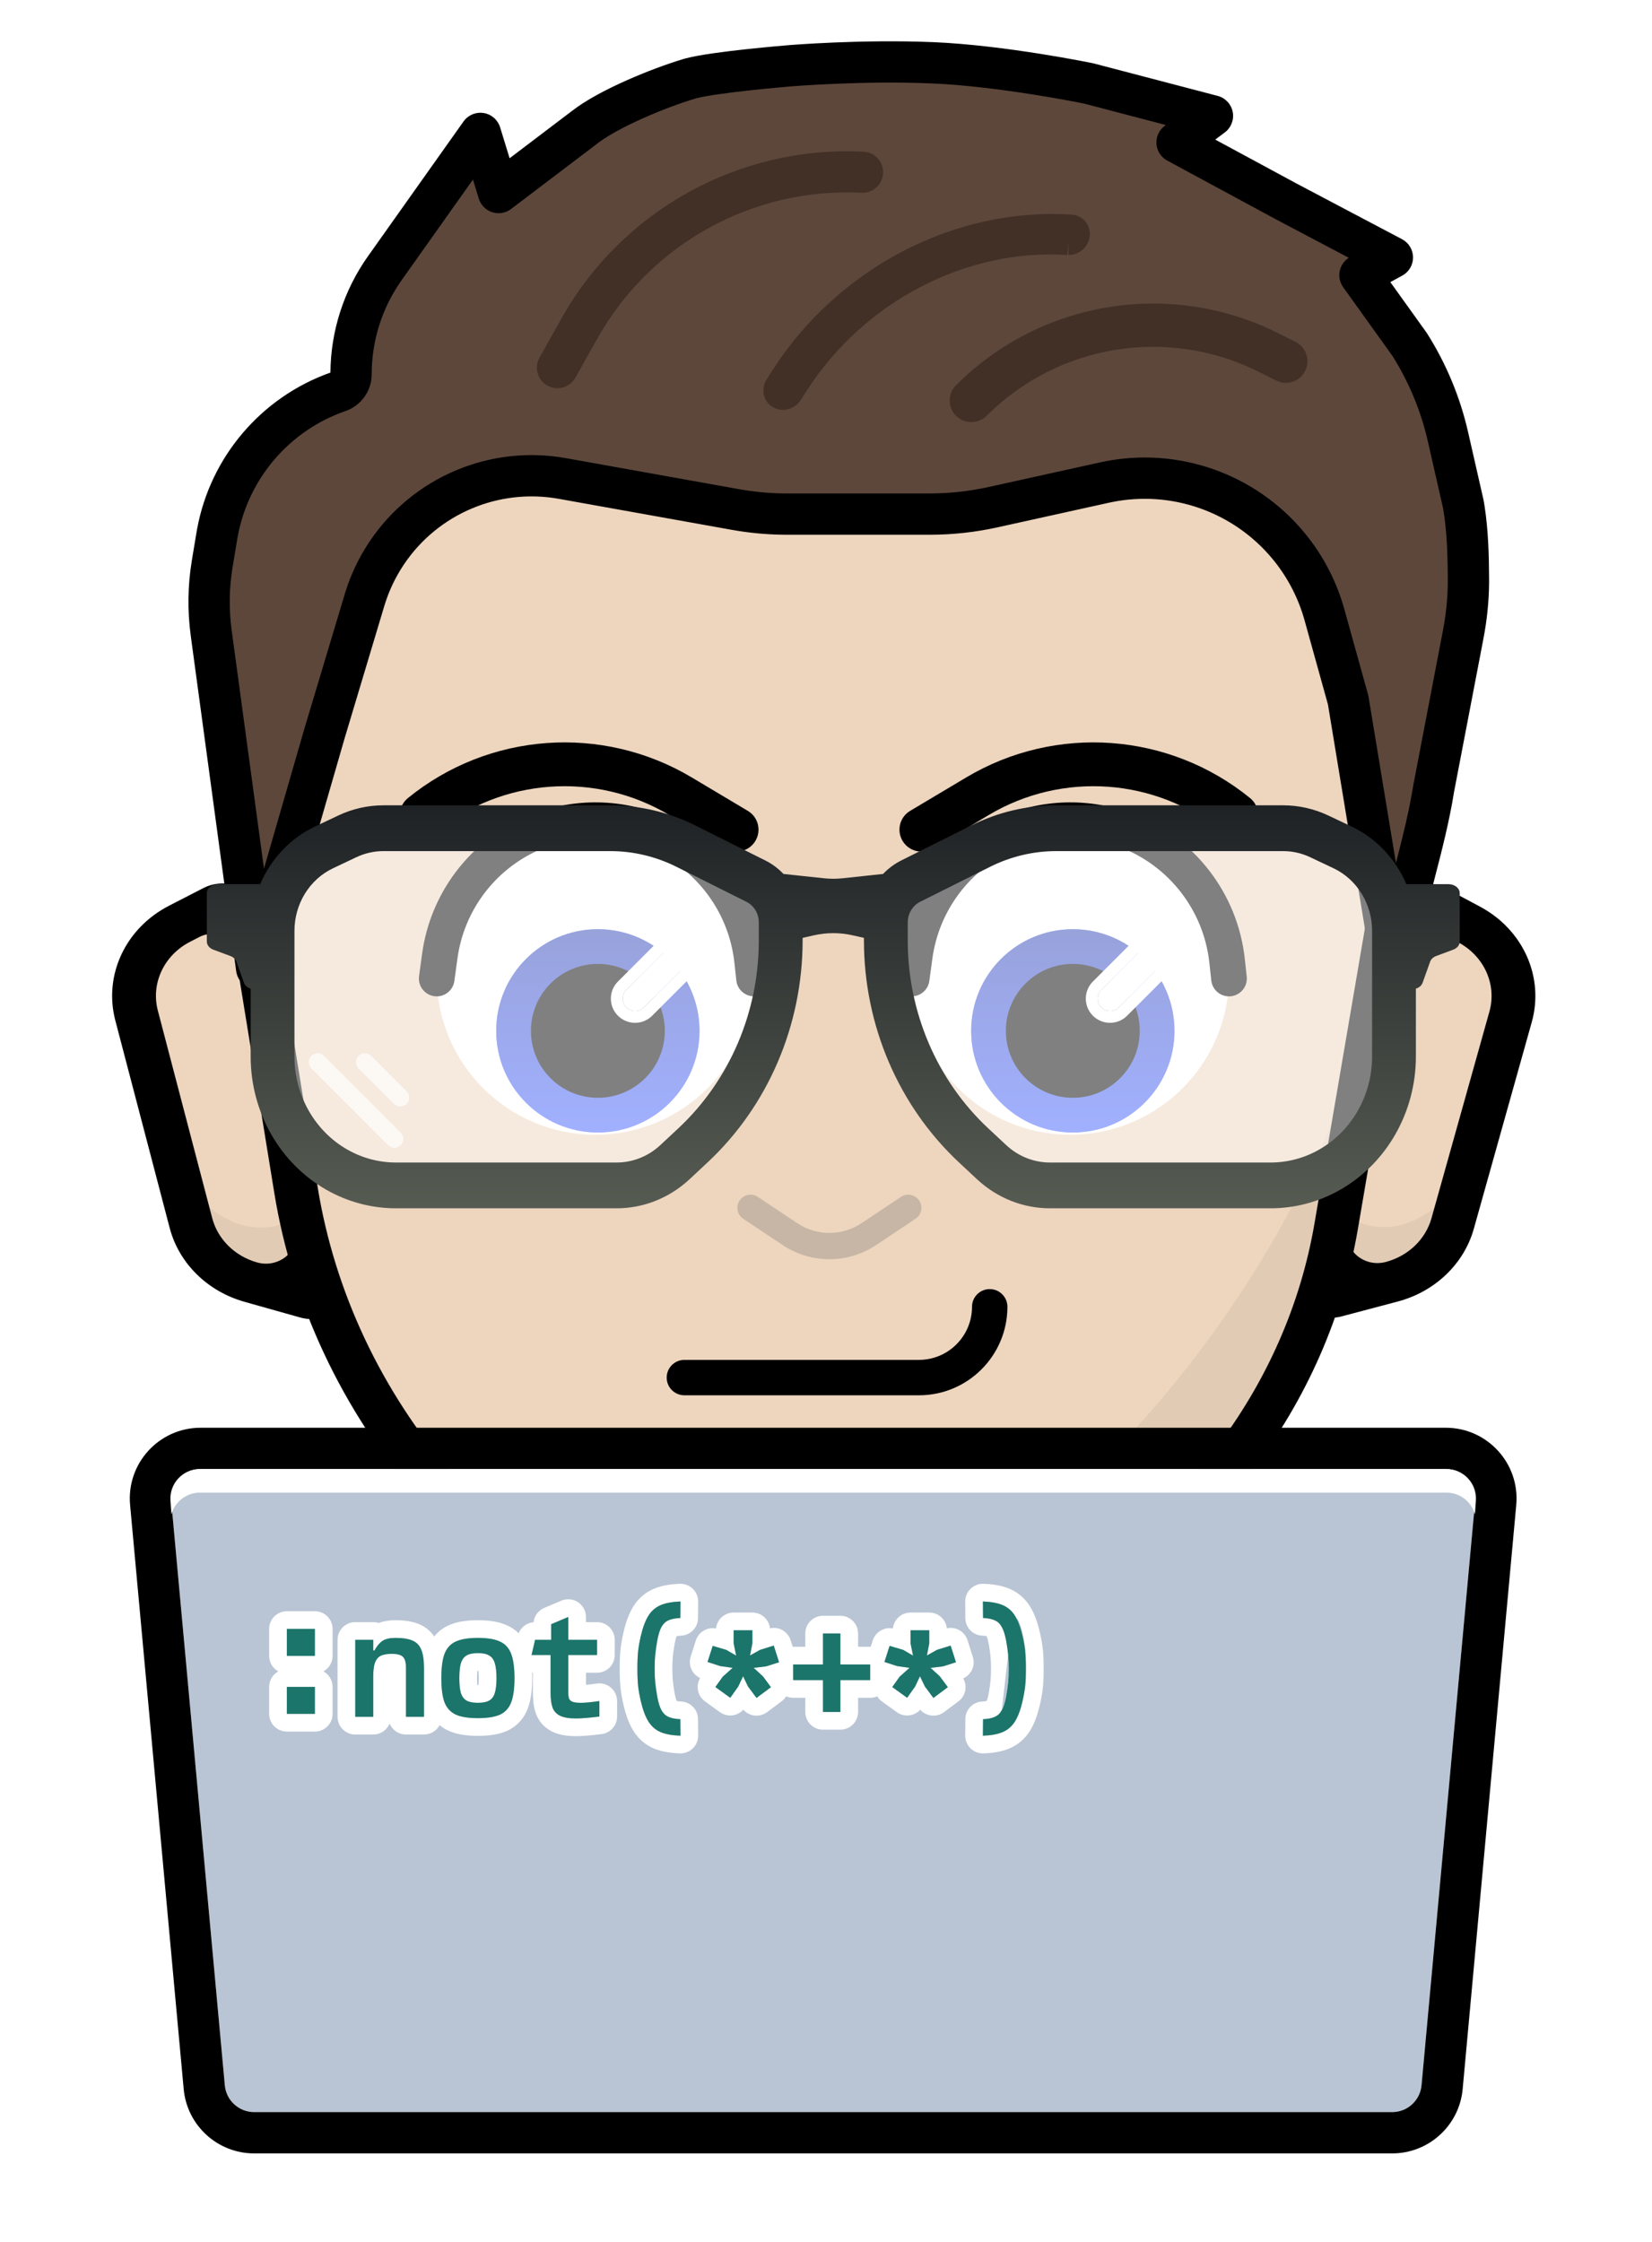 <svg width="280" height="380" viewBox="0 0 280 380" fill="none" xmlns="http://www.w3.org/2000/svg">
<g filter="url(#filter0_d_4026_4)">
<path d="M245.042 235C256.046 235 264.708 244.306 264.002 255.215L263.962 255.735L254.879 354.735C253.982 364.515 245.78 372 235.959 372H43.084C33.416 372 25.317 364.748 24.21 355.192L24.163 354.735L15.081 255.735C14.06 244.603 22.823 235 34.002 235V242L33.671 242.005C26.769 242.19 21.416 248.176 22.051 255.097L31.133 354.097C31.682 360.08 36.562 364.703 42.505 364.986L43.084 365H235.959L236.538 364.986C242.289 364.712 247.044 360.374 247.842 354.671L247.909 354.097L256.992 255.097C257.627 248.176 252.273 242.19 245.372 242.005L245.042 242V235ZM142.884 0.143C147.305 -0.01 152.84 -0.084 158.437 0.149L159.678 0.208C165.907 0.541 172.442 1.423 177.393 2.208H177.394L179.322 2.521C181.168 2.829 182.757 3.114 183.975 3.342L185.889 3.71L186.417 3.815L186.48 3.828C186.498 3.832 186.532 3.838 186.563 3.845L186.595 3.853C186.602 3.854 186.61 3.855 186.619 3.856C186.616 3.856 186.612 3.856 186.609 3.855C186.612 3.856 186.615 3.857 186.618 3.857H186.623L186.666 3.867C186.664 3.867 186.662 3.867 186.66 3.866C186.666 3.868 186.672 3.869 186.678 3.87C186.77 3.89 186.861 3.911 186.952 3.935L187.16 3.982L208.16 9.482L208.161 9.483L208.524 9.585C212.125 10.668 214.87 13.597 215.723 17.252L215.802 17.62V17.621L215.869 17.991C216.033 19.024 216.037 20.06 215.899 21.068L222.931 24.87L240.9 34.355L241.216 34.529C244.349 36.322 246.341 39.601 246.49 43.207L246.499 43.568V43.569L246.495 43.931C246.445 45.721 245.94 47.437 245.064 48.937L247.449 52.263L247.564 52.428L247.677 52.596L247.789 52.767L248.466 53.863C251.795 59.381 254.222 65.397 255.654 71.686V71.686L258.275 83.204L258.312 83.378L258.349 83.562L258.397 83.82L258.531 84.644L258.54 84.703C259.256 89.365 259.369 94.031 259.388 98.122V98.165L259.387 98.803C259.387 98.819 259.387 98.836 259.387 98.852C259.361 102.034 259.065 105.176 258.543 108.247L258.306 109.56L253.341 135.454C253.01 137.523 252.597 139.594 252.142 141.646C253.472 142.992 254.406 144.871 254.406 147.376V147.641C264.103 152.962 269.254 163.882 266.499 174.625L266.361 175.142L256.541 210.167C254.228 218.413 247.67 224.706 239.482 227.152L238.684 227.377L231.495 229.282C230.73 231.21 229.906 233.117 229.021 235H245.042V242H217.243C220.95 236.072 223.969 229.815 226.252 223.328C226.634 223.291 227.02 223.227 227.408 223.124L236.892 220.61C243.218 218.934 248.128 214.244 249.8 208.277L259.621 173.251C261.761 165.615 258.163 157.582 250.852 153.676L247.406 151.834V147.376C247.406 146.541 246.551 145.864 245.497 145.864H243.933C244.923 141.959 245.841 138.066 246.449 134.229L251.431 108.241C252.025 105.14 252.361 101.978 252.387 98.792L252.388 98.154C252.37 94.129 252.254 89.892 251.621 85.766L251.487 84.941L251.45 84.757L248.829 73.239C247.478 67.308 245.126 61.649 241.874 56.509L241.76 56.341L235.649 47.817L237.675 46.713C238.807 46.096 239.507 44.905 239.499 43.616C239.49 42.327 238.773 41.147 237.632 40.545L219.664 31.061L205.972 23.659L207.599 22.44C208.673 21.635 209.191 20.285 208.933 18.967C208.674 17.649 207.685 16.594 206.386 16.254L185.386 10.754C185.328 10.739 185.267 10.725 185.208 10.713L185.207 10.712C185.206 10.712 185.205 10.712 185.204 10.712C185.201 10.711 185.198 10.711 185.194 10.71C185.186 10.708 185.174 10.705 185.159 10.702C185.129 10.696 185.085 10.687 185.028 10.676C184.914 10.653 184.747 10.619 184.532 10.576C184.101 10.491 183.475 10.37 182.689 10.223C181.117 9.929 178.897 9.533 176.297 9.121C171.12 8.3 164.342 7.401 158.145 7.143C152.013 6.887 145.907 7.015 141.353 7.205C139.071 7.3 137.168 7.412 135.833 7.499C135.165 7.543 134.638 7.58 134.276 7.607C134.095 7.621 133.955 7.632 133.86 7.64C133.812 7.643 133.776 7.646 133.75 7.648C133.738 7.649 133.727 7.651 133.72 7.651C133.717 7.652 133.714 7.651 133.712 7.651L133.711 7.652C133.71 7.652 133.708 7.652 133.706 7.652C133.699 7.653 133.688 7.654 133.675 7.655C133.649 7.657 133.609 7.66 133.559 7.664C133.458 7.672 133.31 7.685 133.121 7.701C132.742 7.733 132.199 7.781 131.536 7.841C130.21 7.961 128.4 8.134 126.465 8.344C122.99 8.72 118.677 9.255 116.265 9.884L115.809 10.011C113.144 10.806 109.576 12.118 106.139 13.649C102.785 15.144 99.287 16.965 96.883 18.852L86.374 26.823L84.766 21.584C84.374 20.309 83.292 19.367 81.975 19.155C80.741 18.957 79.501 19.432 78.715 20.389L78.565 20.587L62.369 43.431C58.279 49.2 56.058 56.083 56.002 63.15C44.276 67.32 35.658 77.434 33.408 89.661L33.304 90.25L32.521 94.959C31.818 99.187 31.752 103.498 32.328 107.745L37.492 145.864H36.969C35.915 145.864 35.06 146.541 35.06 147.376V150.255C34.866 150.333 34.673 150.421 34.484 150.519L28.648 153.52C21.27 157.314 17.535 165.292 19.544 172.96L28.757 208.131C30.327 214.122 35.156 218.886 41.452 220.658L50.891 223.315C51.398 223.458 51.903 223.538 52.399 223.569C54.934 229.962 58.115 236.133 61.903 242H34.002V235H49.854C48.96 233.214 48.116 231.407 47.321 229.582L39.555 227.396C31.299 225.073 24.654 218.863 22.209 210.7L21.986 209.904L12.772 174.734C9.877 163.684 15.348 152.489 25.446 147.295L28.178 145.889C28.429 144.348 29.067 143.094 29.916 142.094L25.391 108.686C24.722 103.744 24.797 98.729 25.616 93.811L26.399 89.102L26.41 89.038L26.513 88.449L26.523 88.394C28.939 75.263 37.467 64.167 49.307 58.384C50.14 51.565 52.655 45.031 56.659 39.383L72.855 16.539L72.988 16.356L73.138 16.158L73.306 15.946L73.532 15.681C75.898 12.987 79.499 11.668 83.085 12.244H83.086L83.455 12.31C85.794 12.772 87.867 14.007 89.376 15.76L92.653 13.275C95.742 10.873 99.831 8.797 103.291 7.256L104.677 6.651C107.923 5.268 111.197 4.083 113.807 3.304L113.932 3.268L114.388 3.141L114.5 3.11L115.084 2.966C118.106 2.255 122.568 1.725 125.712 1.385L128.544 1.093C129.425 1.006 130.226 0.932 130.903 0.87L132.526 0.727L132.98 0.688L133.049 0.684C133.068 0.682 133.093 0.68 133.122 0.678C133.126 0.677 133.13 0.676 133.134 0.676H133.149C133.16 0.675 133.171 0.673 133.183 0.672L133.306 0.662L133.752 0.628L135.375 0.515L137.857 0.366C138.813 0.314 139.889 0.261 141.062 0.212L142.884 0.143ZM186.752 3.886C186.754 3.886 186.754 3.887 186.755 3.888C186.752 3.887 186.748 3.885 186.743 3.884C186.739 3.883 186.734 3.882 186.729 3.881C186.739 3.883 186.747 3.885 186.752 3.886ZM186.695 3.873C186.708 3.876 186.72 3.879 186.729 3.881C186.717 3.878 186.701 3.875 186.684 3.871C186.682 3.871 186.68 3.871 186.678 3.87C186.674 3.869 186.67 3.868 186.666 3.867C186.677 3.87 186.687 3.871 186.695 3.873ZM186.209 3.786C186.192 3.784 186.174 3.782 186.157 3.779C186.174 3.782 186.192 3.784 186.209 3.786ZM184.552 3.743C184.544 3.744 184.538 3.744 184.535 3.744L184.531 3.745H184.532C184.533 3.745 184.538 3.745 184.543 3.744C184.546 3.744 184.549 3.744 184.553 3.743H184.552ZM185.837 3.742C185.827 3.741 185.816 3.739 185.806 3.738C185.799 3.738 185.792 3.738 185.785 3.737C185.802 3.739 185.82 3.741 185.837 3.742ZM184.947 3.717C184.934 3.717 184.922 3.718 184.911 3.719C184.929 3.718 184.948 3.717 184.967 3.717C184.96 3.717 184.954 3.717 184.947 3.717ZM133.014 0.687C132.989 0.69 132.972 0.691 132.967 0.691H132.98C132.984 0.691 132.988 0.69 132.993 0.689C132.998 0.689 133.006 0.688 133.014 0.687ZM133.002 0.688H133.009L133.018 0.687C133.01 0.688 133.003 0.688 133.002 0.688ZM133.417 0.659C133.361 0.662 133.301 0.667 133.239 0.671C133.316 0.666 133.388 0.661 133.455 0.658C133.442 0.659 133.43 0.659 133.417 0.659ZM133.955 0.656C133.974 0.657 133.99 0.657 134 0.657C134.004 0.657 134.008 0.658 134.01 0.658H134.011C134.009 0.658 134.006 0.657 134.001 0.657C133.993 0.657 133.98 0.657 133.963 0.656C133.947 0.656 133.926 0.655 133.903 0.654H133.901C133.922 0.655 133.94 0.656 133.955 0.656ZM133.498 0.656C133.479 0.657 133.46 0.657 133.441 0.658C133.46 0.657 133.479 0.657 133.498 0.656ZM133.603 0.654C133.588 0.655 133.573 0.655 133.557 0.655C133.537 0.656 133.517 0.657 133.496 0.657C133.549 0.656 133.599 0.655 133.645 0.654C133.631 0.654 133.617 0.654 133.603 0.654Z" fill="white"/>
</g>
<path d="M23.148 172.128C21.541 165.993 24.53 159.611 30.432 156.576L36.268 153.574C37.679 152.848 39.45 153.31 40.261 154.615L43.321 159.545L55.72 216.752C56.168 218.816 54.107 220.583 51.957 219.978L42.517 217.321C37.481 215.903 33.618 212.091 32.362 207.298L23.148 172.128Z" fill="#EDD5BE"/>
<path d="M23.148 172.128C21.541 165.993 24.53 159.611 30.432 156.576L36.268 153.574C37.679 152.848 39.45 153.31 40.261 154.615L43.321 159.545L55.72 216.752C56.168 218.816 54.107 220.583 51.957 219.978L42.517 217.321C37.481 215.903 33.618 212.091 32.362 207.298L23.148 172.128Z" fill="#EDD5BE"/>
<path d="M52.988 204.144C50.758 206.375 48.144 207.752 45.26 208.027C39.703 208.556 34.259 204.886 30.088 198.616L32.362 207.298C33.618 212.091 37.481 215.903 42.517 217.321L51.957 219.978C54.107 220.583 56.168 218.816 55.72 216.752L52.988 204.144Z" fill="#E2CBB4"/>
<path fill-rule="evenodd" clip-rule="evenodd" d="M34.484 150.518C37.66 148.884 41.644 149.923 43.468 152.861C45.699 156.454 47.288 160.366 48.171 164.441L59.358 216.057C60.365 220.702 55.729 224.677 50.891 223.315L41.451 220.659C35.155 218.887 30.327 214.122 28.758 208.13L19.543 172.96C17.534 165.292 21.27 157.314 28.648 153.52L34.484 150.518ZM39.943 161.435C39.852 161.016 39.689 160.615 39.46 160.246C38.323 158.415 35.84 157.768 33.86 158.786L32.216 159.631C27.789 161.908 25.548 166.695 26.753 171.296L35.967 206.466C36.909 210.061 39.806 212.92 43.584 213.983C47.317 215.034 50.895 211.967 50.118 208.382L39.943 161.435Z" fill="black"/>
<path d="M256.03 172.365C257.743 166.255 254.865 159.829 249.016 156.704L243.233 153.614C241.834 152.866 240.055 153.301 239.222 154.594L236.077 159.477L222.692 216.487C222.209 218.545 224.239 220.342 226.399 219.77L235.883 217.257C240.944 215.917 244.872 212.164 246.21 207.391L256.03 172.365Z" fill="#EDD5BE"/>
<path d="M256.03 172.365C257.743 166.255 254.865 159.829 249.016 156.704L243.233 153.614C241.834 152.866 240.055 153.301 239.222 154.594L236.077 159.477L222.692 216.487C222.209 218.545 224.239 220.342 226.399 219.77L235.883 217.257C240.944 215.917 244.872 212.164 246.21 207.391L256.03 172.365Z" fill="#EDD5BE"/>
<path d="M225.645 203.928C227.836 206.193 230.425 207.61 233.305 207.928C238.851 208.541 244.358 204.955 248.637 198.749L246.213 207.396C244.875 212.169 240.947 215.922 235.886 217.263L226.402 219.775C224.242 220.348 222.212 218.55 222.695 216.493L225.645 203.928Z" fill="#E2CBB4"/>
<path fill-rule="evenodd" clip-rule="evenodd" d="M245.069 150.585C241.922 148.904 237.92 149.882 236.046 152.791C233.753 156.35 232.097 160.237 231.143 164.299L219.067 215.737C217.98 220.367 222.547 224.411 227.408 223.124L236.892 220.611C243.217 218.935 248.127 214.244 249.8 208.277L259.62 173.251C261.761 165.615 258.163 157.582 250.852 153.675L245.069 150.585ZM239.423 161.418C239.52 161.001 239.69 160.601 239.926 160.236C241.094 158.423 243.588 157.813 245.55 158.861L247.179 159.732C251.566 162.076 253.725 166.896 252.44 171.478L242.62 206.504C241.616 210.083 238.67 212.898 234.875 213.904C231.124 214.898 227.599 211.776 228.438 208.204L239.423 161.418Z" fill="black"/>
<path d="M67.998 56.664L138.729 30.658L211.404 53.016L236.553 125.756C237.405 136.104 236.951 146.508 235.199 156.761L225.957 201.763C223.514 216.061 218.035 235.764 208.955 247.631C201.931 256.81 193.186 264.785 183.121 271.19L173.843 277.094C165.635 282.317 155.442 284.256 145.628 282.46C141.07 281.626 136.38 281.589 131.807 282.352L131.526 282.399C120.596 284.223 109.337 281.614 100.687 275.253L92.52 269.248C85.526 264.105 79.203 258.245 73.678 251.783C61.24 237.24 53.143 220.007 50.174 201.763L42.79 156.387C41.162 146.38 40.768 136.239 41.616 126.152L67.998 56.664Z" fill="#EDD5BE"/>
<path d="M140.425 281.857C182.759 260.342 215.691 222.373 231.222 176.129L225.957 201.763C223.514 216.061 218.035 235.764 208.955 247.631C201.931 256.81 193.186 264.785 183.121 271.19L173.843 277.094C165.634 282.317 155.442 284.256 145.628 282.46C143.908 282.145 142.169 281.944 140.425 281.857Z" fill="#E2CBB4"/>
<path fill-rule="evenodd" clip-rule="evenodd" d="M138.682 27.259L216.998 57.576L240.254 125.502C241.129 136.109 240.663 146.773 238.867 157.283L230.136 208.387C227.606 223.194 221.402 237.279 211.999 249.569C204.725 259.074 195.668 267.334 185.245 273.967L175.968 279.87C166.928 285.623 155.705 287.757 144.898 285.78C140.801 285.03 136.585 284.997 132.475 285.683L132.194 285.73C120.201 287.731 107.848 284.868 98.357 277.889L90.19 271.884C82.974 266.578 76.451 260.532 70.75 253.866C57.919 238.861 49.565 221.082 46.502 202.26L39.118 156.884C37.449 146.627 37.045 136.232 37.914 125.893L68.561 60.5L138.682 27.259ZM138.776 34.056L68.561 60.5L45.317 126.411C44.491 136.246 44.875 146.134 46.462 155.89L53.846 201.266C56.721 218.932 64.562 235.618 76.605 249.701C81.955 255.958 88.078 261.632 94.85 266.612L103.017 272.618C110.827 278.36 120.991 280.715 130.858 279.069L131.139 279.022C136.175 278.182 141.339 278.222 146.359 279.14C155.18 280.755 164.341 279.012 171.719 274.317L180.997 268.413C190.703 262.237 199.137 254.545 205.91 245.693C214.667 234.249 220.443 221.133 222.799 207.344L231.531 156.24C233.24 146.243 233.682 136.099 232.851 126.01L211.999 57.576L138.776 34.056Z" fill="black"/>
<path fill-rule="evenodd" clip-rule="evenodd" d="M139.831 273.082C139.01 273.082 138.346 272.476 138.346 271.728V264.957C138.346 264.209 139.01 263.603 139.831 263.603C140.651 263.603 141.315 264.209 141.315 264.957V271.728C141.315 272.476 140.651 273.082 139.831 273.082Z" fill="#C7B6A5"/>
<path fill-rule="evenodd" clip-rule="evenodd" d="M167.748 218.5C169.405 218.5 170.748 219.843 170.748 221.5C170.748 229.784 164.033 236.5 155.748 236.5H115.998C114.341 236.5 112.998 235.157 112.998 233.5C112.998 231.843 114.341 230.5 115.998 230.5H155.748C160.719 230.5 164.748 226.471 164.748 221.5C164.748 219.843 166.091 218.5 167.748 218.5Z" fill="black"/>
<path fill-rule="evenodd" clip-rule="evenodd" d="M135.127 207.329C138.425 209.528 142.722 209.528 146.02 207.329L152.702 202.874C153.726 202.192 155.109 202.469 155.791 203.492C156.473 204.516 156.197 205.899 155.173 206.581L148.491 211.036C143.696 214.232 137.45 214.232 132.655 211.036L125.973 206.581C124.95 205.899 124.673 204.516 125.355 203.492C126.038 202.469 127.421 202.192 128.444 202.874L135.127 207.329Z" fill="#C7B6A5"/>
<circle cx="181.413" cy="165.44" r="26.893" fill="white"/>
<circle cx="181.833" cy="174.728" r="17.228" fill="#4361FF"/>
<circle cx="181.833" cy="174.728" r="17.228" fill="url(#paint0_linear_4026_4)" fill-opacity="0.7"/>
<circle cx="181.833" cy="174.728" r="11.345" fill="black"/>
<path d="M154.112 168.854C155.765 169.08 157.288 167.922 157.513 166.269L158.033 162.46C159.136 154.368 164.344 147.42 171.802 144.091C177.481 141.555 183.945 141.367 189.767 143.563C198.122 146.713 204.01 154.299 204.974 163.171L205.302 166.187C205.482 167.846 206.973 169.044 208.632 168.864C210.291 168.684 211.489 167.193 211.309 165.534L210.981 162.518C209.77 151.377 202.381 141.861 191.899 137.909C184.589 135.153 176.474 135.388 169.338 138.573C159.972 142.755 153.432 151.48 152.046 161.644L151.526 165.452C151.301 167.106 152.458 168.629 154.112 168.854Z" fill="black"/>
<path fill-rule="evenodd" clip-rule="evenodd" d="M186.65 170.751C185.83 169.931 185.83 168.6 186.65 167.78L194.214 160.216C195.034 159.396 196.365 159.396 197.185 160.216C198.006 161.037 198.006 162.367 197.185 163.188L189.622 170.751C188.801 171.572 187.471 171.572 186.65 170.751Z" fill="white"/>
<path fill-rule="evenodd" clip-rule="evenodd" d="M185.236 172.165C183.635 170.564 183.635 167.967 185.236 166.366L192.8 158.802C194.401 157.201 196.998 157.201 198.599 158.802C200.201 160.404 200.201 163 198.599 164.602L191.036 172.165C189.434 173.767 186.838 173.767 185.236 172.165ZM186.65 167.78C185.83 168.6 185.83 169.931 186.65 170.751C187.471 171.572 188.801 171.572 189.622 170.751L197.185 163.188C198.006 162.367 198.006 161.037 197.185 160.216C196.365 159.396 195.034 159.396 194.214 160.216L186.65 167.78Z" fill="white"/>
<path fill-rule="evenodd" clip-rule="evenodd" d="M152.976 142.529C154.026 144.29 156.305 144.867 158.066 143.817L167.572 138.15C180.071 130.699 195.895 131.848 207.186 141.028C208.777 142.322 211.115 142.08 212.409 140.49C213.702 138.899 213.461 136.561 211.87 135.267C198.16 124.121 178.947 122.725 163.77 131.773L154.264 137.44C152.503 138.489 151.926 140.768 152.976 142.529Z" fill="black"/>
<circle cx="100.913" cy="165.44" r="26.893" fill="white"/>
<circle cx="101.333" cy="174.728" r="17.228" fill="#4361FF"/>
<circle cx="101.333" cy="174.728" r="17.228" fill="url(#paint1_linear_4026_4)" fill-opacity="0.7"/>
<circle cx="101.333" cy="174.728" r="11.345" fill="black"/>
<path d="M73.612 168.854C75.265 169.08 76.788 167.922 77.013 166.269L77.533 162.46C78.636 154.368 83.844 147.42 91.302 144.091C96.981 141.555 103.445 141.367 109.267 143.563C117.622 146.713 123.51 154.299 124.474 163.171L124.802 166.187C124.982 167.846 126.473 169.044 128.132 168.864C129.791 168.684 130.989 167.193 130.809 165.534L130.481 162.518C129.27 151.377 121.881 141.861 111.399 137.909C104.09 135.153 95.975 135.388 88.838 138.573C79.472 142.755 72.932 151.48 71.546 161.644L71.026 165.452C70.801 167.106 71.958 168.629 73.612 168.854Z" fill="black"/>
<path fill-rule="evenodd" clip-rule="evenodd" d="M106.15 170.751C105.33 169.931 105.33 168.6 106.15 167.78L113.714 160.216C114.534 159.396 115.865 159.396 116.685 160.216C117.506 161.037 117.506 162.367 116.685 163.188L109.122 170.751C108.301 171.572 106.971 171.572 106.15 170.751Z" fill="white"/>
<path fill-rule="evenodd" clip-rule="evenodd" d="M104.736 172.165C103.135 170.564 103.135 167.967 104.736 166.366L112.3 158.802C113.901 157.201 116.498 157.201 118.099 158.802C119.701 160.404 119.701 163 118.099 164.602L110.536 172.165C108.934 173.767 106.338 173.767 104.736 172.165ZM106.15 167.78C105.33 168.6 105.33 169.931 106.15 170.751C106.971 171.572 108.301 171.572 109.122 170.751L116.685 163.188C117.506 162.367 117.506 161.037 116.685 160.216C115.865 159.396 114.534 159.396 113.714 160.216L106.15 167.78Z" fill="white"/>
<path fill-rule="evenodd" clip-rule="evenodd" d="M128.036 142.529C126.986 144.29 124.707 144.867 122.946 143.817L113.44 138.15C100.94 130.699 85.117 131.848 73.826 141.028C72.235 142.322 69.897 142.08 68.603 140.49C67.31 138.899 67.551 136.561 69.142 135.267C82.852 124.121 102.065 122.725 117.242 131.773L126.748 137.44C128.509 138.489 129.086 140.768 128.036 142.529Z" fill="black"/>
<path d="M35.796 107.276L43.499 164.14L54.999 124.331L61.782 101.711C62.589 99.018 63.777 96.454 65.308 94.097C71.787 84.124 83.61 79.005 95.316 81.103L124.623 86.356C127.535 86.878 130.487 87.14 133.445 87.14H157.541C161.169 87.14 164.786 86.746 168.329 85.963L187.199 81.793C198.744 79.243 210.747 83.346 218.313 92.43C221.18 95.872 223.283 99.883 224.482 104.199L228.499 118.651L235.999 164.14C237.999 153.14 241.499 143.14 242.999 133.64L247.994 107.583C248.588 104.481 248.903 101.329 248.889 98.171C248.869 93.908 248.738 89.617 248.038 85.534L245.416 74.017C244.154 68.473 241.956 63.185 238.916 58.381L230.499 46.64L235.999 43.64L217.999 34.14L199.499 24.14L205.499 19.64L184.499 14.14C184.499 14.14 169.999 11.14 157.999 10.64C145.999 10.14 133.999 11.14 133.999 11.14C133.999 11.14 120.642 12.221 116.81 13.365C111.797 14.861 103.103 18.395 98.999 21.64L84.499 32.64L81.42 22.612L65.224 45.455C61.5 50.709 59.499 56.989 59.499 63.429C59.499 64.753 58.659 65.932 57.408 66.366C46.571 70.124 38.639 79.51 36.757 90.824L35.974 95.534C35.328 99.417 35.268 103.375 35.796 107.276Z" fill="#5D473B"/>
<path d="M141.353 7.206C145.907 7.016 152.013 6.888 158.145 7.143C164.342 7.401 171.12 8.301 176.297 9.122C178.897 9.534 181.117 9.929 182.689 10.223C183.475 10.37 184.101 10.492 184.532 10.577C184.747 10.619 184.914 10.653 185.028 10.676C185.085 10.688 185.129 10.696 185.159 10.703C185.174 10.706 185.186 10.709 185.194 10.71C185.198 10.711 185.201 10.712 185.204 10.712C185.205 10.713 185.206 10.712 185.207 10.712L185.208 10.713C185.207 10.72 185.185 10.825 184.829 12.547L185.209 10.713C185.268 10.726 185.328 10.739 185.386 10.754L206.386 16.254C207.686 16.595 208.675 17.649 208.933 18.967C209.192 20.285 208.674 21.635 207.599 22.441L205.972 23.66L219.664 31.061H219.663L237.632 40.545C238.773 41.147 239.49 42.327 239.499 43.617C239.507 44.906 238.807 46.096 237.675 46.713L235.649 47.818L241.76 56.341L241.874 56.509C245.126 61.65 247.478 67.308 248.829 73.24L251.45 84.757L251.487 84.942L251.621 85.766C252.255 89.892 252.37 94.129 252.388 98.155L252.387 98.792C252.361 101.978 252.026 105.141 251.431 108.242L246.449 134.229C245.667 139.161 244.377 144.184 243.075 149.207C241.756 154.294 240.416 159.416 239.443 164.766C239.138 166.441 237.673 167.654 235.97 167.64C234.268 167.626 232.822 166.389 232.546 164.709L225.076 119.407L221.11 105.136C220.11 101.538 218.404 98.177 216.094 95.249L215.624 94.67C209 86.718 198.554 83.058 188.436 85.109L187.955 85.21L169.084 89.38C165.293 90.218 161.423 90.64 157.541 90.64H133.445C130.676 90.64 127.911 90.425 125.176 89.998L124.006 89.801L94.698 84.548C84.54 82.728 74.28 87.072 68.514 95.594L68.244 96.003C66.978 97.952 65.979 100.061 65.272 102.273L65.134 102.716L58.361 125.301L58.362 125.302L46.862 165.112C46.403 166.701 44.893 167.752 43.243 167.631C41.696 167.518 40.422 166.403 40.086 164.914L40.031 164.61L32.328 107.746C31.752 103.498 31.818 99.188 32.521 94.959L33.304 90.251L33.408 89.662C35.658 77.434 44.276 67.32 56.002 63.151C56.058 56.083 58.279 49.2 62.369 43.431L78.565 20.587L78.716 20.389C79.501 19.433 80.741 18.957 81.975 19.156C83.292 19.367 84.375 20.309 84.766 21.584L86.375 26.824L96.883 18.852C99.287 16.965 102.785 15.144 106.139 13.65C109.576 12.119 113.144 10.807 115.809 10.011L116.265 9.884C118.677 9.256 122.99 8.72 126.465 8.344C128.4 8.135 130.211 7.962 131.536 7.841C132.199 7.781 132.743 7.734 133.121 7.702C133.31 7.686 133.458 7.673 133.559 7.665C133.61 7.66 133.649 7.658 133.675 7.656C133.689 7.655 133.699 7.653 133.706 7.653C133.708 7.653 133.71 7.653 133.712 7.653L133.713 7.652C133.714 7.652 133.717 7.652 133.72 7.652C133.727 7.651 133.738 7.65 133.751 7.649C133.776 7.647 133.813 7.644 133.86 7.64C133.956 7.633 134.095 7.621 134.276 7.608C134.638 7.581 135.165 7.543 135.833 7.499C137.168 7.412 139.071 7.301 141.353 7.206ZM63 63.429C62.999 66.158 61.322 68.594 58.801 69.582L58.554 69.672C49.077 72.959 42.102 81.091 40.292 90.929L40.21 91.399L39.426 96.108C38.838 99.646 38.783 103.252 39.264 106.806L44.74 147.231L51.636 123.36L51.647 123.326L58.429 100.707L58.603 100.143C59.499 97.337 60.768 94.662 62.374 92.19L62.717 91.671C70.032 80.86 83.046 75.348 95.933 77.658L125.241 82.911L126.257 83.082C128.635 83.453 131.038 83.64 133.445 83.64H157.541C160.915 83.64 164.279 83.273 167.574 82.545L186.444 78.376L187.046 78.249C199.682 75.686 212.729 80.258 221.003 90.19L221.589 90.913C224.475 94.57 226.605 98.767 227.854 103.261L231.872 117.714L231.917 117.897C231.93 117.958 231.943 118.02 231.953 118.082L236.6 146.272C237.799 141.631 238.878 137.296 239.542 133.094L239.562 132.982L244.556 106.924C245.042 104.39 245.325 101.833 245.38 99.281L245.388 98.187C245.369 93.986 245.237 89.963 244.6 86.205L242.004 74.793C240.837 69.669 238.809 64.78 236.008 60.334L227.655 48.68C227.071 47.865 226.864 46.838 227.088 45.861C227.292 44.965 227.84 44.189 228.607 43.696L216.366 37.236C216.356 37.23 216.345 37.225 216.335 37.219L197.835 27.219C196.785 26.652 196.097 25.589 196.008 24.399C195.92 23.209 196.445 22.056 197.399 21.34L197.599 21.189L183.708 17.55C183.688 17.546 183.665 17.542 183.639 17.537C183.535 17.515 183.378 17.484 183.173 17.444C182.764 17.363 182.163 17.246 181.403 17.104C179.881 16.82 177.726 16.435 175.201 16.035C170.128 15.23 163.656 14.379 157.853 14.137C151.985 13.893 146.091 14.014 141.645 14.2C139.427 14.292 137.58 14.4 136.291 14.485C135.646 14.527 135.142 14.563 134.8 14.588C134.63 14.601 134.5 14.612 134.414 14.619C134.371 14.622 134.339 14.625 134.318 14.626C134.308 14.627 134.3 14.628 134.296 14.628H134.29L134.282 14.629H134.273C134.267 14.63 134.258 14.631 134.247 14.632C134.223 14.634 134.185 14.637 134.137 14.641C134.041 14.649 133.899 14.661 133.715 14.676C133.348 14.707 132.817 14.754 132.169 14.813C130.87 14.931 129.102 15.099 127.218 15.303C123.534 15.702 119.845 16.192 118.128 16.631L117.811 16.719C115.463 17.42 112.178 18.623 108.988 20.044C105.945 21.4 103.23 22.849 101.503 24.131L101.171 24.386L101.115 24.429L86.615 35.429C85.704 36.12 84.513 36.322 83.425 35.971C82.337 35.62 81.489 34.76 81.153 33.667L80.161 30.438L68.08 47.479C64.775 52.141 63 57.715 63 63.429Z" fill="black"/>
<path d="M95.145 54.012C105.458 35.612 125.309 24.647 146.375 25.712C148.297 25.809 149.776 27.446 149.679 29.368C149.582 31.29 147.945 32.77 146.023 32.672C127.601 31.741 110.243 41.331 101.225 57.42L97.525 64.022C96.613 65.648 94.591 66.26 92.94 65.441L92.781 65.358C91.102 64.417 90.504 62.293 91.445 60.614L95.145 54.012Z" fill="#423027"/>
<path d="M130.947 62.726C142.056 45.424 161.827 35.103 181.636 36.375C183.618 36.503 184.997 38.269 184.682 40.208C184.4 41.945 182.846 43.25 181.087 43.223L181.045 41.22L180.916 43.216C163.75 42.114 146.455 51.082 136.723 66.241L135.722 67.8C134.807 69.225 132.876 69.953 131.208 69.127L131.048 69.042C129.243 68.028 128.967 65.81 129.947 64.284L130.947 62.726Z" fill="#423027"/>
<path d="M162.038 65.294C176.42 50.913 198.391 47.347 216.582 56.443L219.582 57.944C221.393 58.849 222.127 61.051 221.222 62.862C220.316 64.673 218.115 65.407 216.304 64.502L213.303 63.002C197.934 55.317 179.373 58.329 167.223 70.479C165.791 71.911 163.47 71.911 162.038 70.479C160.607 69.047 160.607 66.726 162.038 65.294Z" fill="#423027"/>
<g filter="url(#filter1_d_4026_4)">
<path d="M57.721 137.039H109.221L130.221 146.539L131.721 163.539L124.721 183.039L110.721 196.539L88.221 197.539L56.721 195.039L46.721 183.539L45.721 166.539L48.221 144.039L57.721 137.039Z" fill="white" fill-opacity="0.5"/>
<path d="M225.721 137.039H174.221L153.221 146.539L151.721 163.539L158.721 183.039L172.721 196.539L195.221 197.539L226.721 195.039L236.721 183.539L237.721 166.539L235.221 144.039L225.721 137.039Z" fill="white" fill-opacity="0.5"/>
<path fill-rule="evenodd" clip-rule="evenodd" d="M103.439 132.5C108.429 132.5 113.355 133.668 117.856 135.919L129.705 141.845C130.871 142.428 131.909 143.208 132.791 144.134L139.658 144.867C140.705 144.979 141.761 144.979 142.809 144.867L149.675 144.134C150.557 143.207 151.595 142.428 152.762 141.845L164.609 135.919C169.111 133.668 174.038 132.5 179.027 132.5H217.477C220.119 132.5 222.732 133.09 225.139 134.23L229.081 136.099C233.296 138.095 236.551 141.613 238.367 145.864H245.497C246.551 145.864 247.406 146.541 247.406 147.376V155.598C247.406 156.183 246.98 156.715 246.312 156.965L243.419 158.044C242.92 158.23 242.547 158.579 242.396 159L241.116 162.583C240.951 163.046 240.523 163.407 239.981 163.576V175.076C239.981 184.504 235.049 193.177 227.127 197.681C223.519 199.732 219.477 200.807 215.369 200.807H177.954C173.394 200.807 168.993 199.051 165.592 195.876L162.548 193.035C152.293 183.463 146.431 169.773 146.431 155.4V154.968L144.517 154.534C142.355 154.044 140.111 154.044 137.949 154.534L136.036 154.968V155.4C136.036 169.773 130.173 183.463 119.919 193.035L116.875 195.876C113.473 199.051 109.073 200.807 104.513 200.807H67.098C62.99 200.807 58.948 199.732 55.34 197.681C47.418 193.177 42.485 184.504 42.485 175.076V163.576C41.944 163.407 41.515 163.046 41.35 162.583L40.07 159C39.92 158.579 39.546 158.23 39.047 158.044L36.155 156.965C35.487 156.715 35.06 156.183 35.06 155.598V147.376C35.06 146.541 35.915 145.864 36.97 145.864H44.1C45.916 141.613 49.171 138.095 53.386 136.099L57.328 134.23C59.735 133.09 62.348 132.5 64.99 132.5H103.439ZM64.99 140.262C63.405 140.262 61.837 140.616 60.393 141.3L56.45 143.168C52.468 145.055 49.91 149.203 49.91 153.773V175.076C49.91 181.66 53.354 187.716 58.887 190.861C61.407 192.294 64.229 193.045 67.098 193.045H104.513C107.249 193.045 109.889 191.991 111.93 190.086L114.974 187.245C123.65 179.145 128.611 167.561 128.611 155.4V152.348C128.611 150.853 127.79 149.492 126.501 148.847L114.653 142.922C111.152 141.171 107.32 140.262 103.439 140.262H64.99ZM179.027 140.262C175.146 140.262 171.314 141.171 167.813 142.922L155.966 148.847C154.676 149.492 153.856 150.853 153.855 152.348V155.4C153.855 167.561 158.816 179.145 167.493 187.245L170.537 190.086C172.578 191.991 175.218 193.045 177.954 193.045H215.369C218.238 193.045 221.06 192.294 223.58 190.861C229.112 187.716 232.557 181.66 232.557 175.076V153.773C232.557 149.203 229.999 145.055 226.017 143.168L222.073 141.3C220.629 140.616 219.062 140.262 217.477 140.262H179.027Z" fill="url(#paint2_linear_4026_4)"/>
<path d="M54.903 174.978L54.789 174.876C54.2 174.395 53.331 174.429 52.782 174.978C52.232 175.528 52.198 176.397 52.679 176.986L52.782 177.1L65.781 190.1C66.367 190.686 67.317 190.686 67.903 190.1C68.489 189.514 68.489 188.564 67.903 187.978L54.903 174.978Z" fill="white" fill-opacity="0.7"/>
<path d="M62.903 174.978L62.789 174.876C62.2 174.395 61.331 174.429 60.782 174.978C60.232 175.528 60.198 176.397 60.679 176.986L60.782 177.1L66.781 183.1C67.367 183.686 68.317 183.686 68.903 183.1C69.489 182.514 69.489 181.564 68.903 180.978L62.903 174.978Z" fill="white" fill-opacity="0.7"/>
</g>
<path d="M29.022 254.457C28.753 251.527 31.059 249 34.001 249H245.042C247.983 249 250.289 251.527 250.021 254.457L240.938 353.457C240.702 356.03 238.543 358 235.959 358H43.084C40.499 358 38.341 356.03 38.105 353.457L29.022 254.457Z" fill="#B9C5D4"/>
<path fill-rule="evenodd" clip-rule="evenodd" d="M34.001 242H245.042C252.102 242 257.636 248.066 256.991 255.096L247.909 354.096C247.342 360.273 242.162 365 235.959 365H43.084C36.881 365 31.7 360.273 31.134 354.096L22.051 255.096C21.406 248.066 26.941 242 34.001 242ZM34.001 249C31.059 249 28.753 251.527 29.022 254.457L38.105 353.457C38.341 356.03 40.499 358 43.084 358H235.959C238.543 358 240.702 356.03 240.938 353.457L250.021 254.457C250.289 251.527 247.983 249 245.042 249H34.001Z" fill="black"/>
<path d="M33.88 249C30.983 249 28.692 251.456 28.893 254.346L29.055 256.684C29.63 254.574 31.561 253 33.88 253H245.162C247.482 253 249.413 254.574 249.988 256.684L250.15 254.346C250.351 251.456 248.06 249 245.162 249H33.88Z" fill="white"/>
<path fill-rule="evenodd" clip-rule="evenodd" d="M54.825 283.3C55.747 282.788 56.371 281.805 56.371 280.675V276.1C56.371 274.443 55.028 273.1 53.371 273.1H48.621C46.964 273.1 45.621 274.443 45.621 276.1V280.675C45.621 281.805 46.245 282.788 47.168 283.3C46.245 283.812 45.621 284.795 45.621 285.925V290.5C45.621 292.157 46.964 293.5 48.621 293.5H53.371C55.028 293.5 56.371 292.157 56.371 290.5V285.925C56.371 284.795 55.747 283.812 54.825 283.3ZM57.212 277.95C57.212 276.293 58.555 274.95 60.212 274.95H63.261C63.588 274.95 63.902 275.002 64.196 275.098C65.135 274.732 66.132 274.625 67.037 274.625C68.47 274.625 69.941 274.792 71.195 275.365C72.211 275.817 73.018 276.515 73.599 277.385C74.214 276.61 75 275.976 75.958 275.531C77.422 274.844 79.19 274.625 81.002 274.625C82.799 274.625 84.565 274.84 86.021 275.531C86.746 275.864 87.376 276.306 87.906 276.838C88.323 275.79 89.302 275.057 90.436 274.961C90.557 273.894 91.244 272.961 92.25 272.536L95.15 271.311C96.076 270.92 97.137 271.019 97.975 271.575C98.813 272.131 99.317 273.069 99.317 274.075V274.95H101.192C102.849 274.95 104.192 276.293 104.192 277.95V280.525C104.192 282.182 102.849 283.525 101.192 283.525H99.317V285.58C99.791 285.539 100.399 285.468 101.158 285.357C102.02 285.23 102.894 285.485 103.554 286.055C104.213 286.625 104.592 287.454 104.592 288.325V290.95C104.592 292.463 103.465 293.739 101.964 293.927C100.196 294.148 98.724 294.275 97.617 294.275C96.242 294.275 94.767 294.108 93.522 293.469C92.267 292.825 91.299 291.782 90.812 290.394L90.803 290.371C90.434 289.292 90.317 288.061 90.317 286.825V283.525H90.186C90.197 283.83 90.202 284.138 90.202 284.45C90.202 286.375 90.005 288.187 89.421 289.668C88.788 291.297 87.64 292.579 86.032 293.338C86.017 293.345 86.003 293.351 85.989 293.358C84.541 294.014 82.797 294.225 81.002 294.225C79.207 294.225 77.462 294.014 76.014 293.358C76 293.351 75.986 293.345 75.972 293.338C75.433 293.084 74.946 292.772 74.511 292.408C74.007 293.355 73.01 294 71.862 294H68.811C67.559 294 66.486 293.232 66.037 292.142C65.587 293.232 64.514 294 63.261 294H60.212C58.555 294 57.212 292.657 57.212 291V277.95ZM68.118 280.687C68.181 280.73 68.237 280.775 68.287 280.825C68.636 281.158 68.811 281.783 68.811 282.7V291H71.862V282.75C71.862 282.73 71.862 282.711 71.861 282.691C71.857 281.37 71.707 280.356 71.412 279.65C71.128 278.917 70.645 278.4 69.962 278.1C69.713 277.985 69.425 277.89 69.099 277.817C68.529 277.689 67.842 277.625 67.037 277.625C66.807 277.625 66.59 277.634 66.386 277.653C66.34 277.658 66.294 277.662 66.248 277.668C65.821 277.718 65.456 277.812 65.151 277.95C65.066 277.988 64.987 278.03 64.912 278.075C64.516 278.312 64.132 278.71 63.758 279.27C63.753 279.277 63.747 279.285 63.742 279.293C63.648 279.435 63.554 279.587 63.462 279.75H63.261V277.95H60.212V291H63.261V284.225C63.261 283.662 63.29 283.17 63.346 282.75C63.376 282.524 63.415 282.318 63.462 282.133C63.484 282.042 63.51 281.956 63.536 281.875C63.736 281.308 64.053 280.908 64.487 280.675C64.591 280.621 64.705 280.573 64.829 280.531C65.213 280.403 65.69 280.335 66.262 280.326C66.303 280.325 66.344 280.325 66.386 280.325C66.622 280.325 66.839 280.336 67.037 280.357C67.504 280.407 67.865 280.517 68.118 280.687ZM74.862 282.806C74.822 283.309 74.802 283.857 74.802 284.45C74.802 285.038 74.822 285.581 74.862 286.08C74.942 287.095 75.106 287.927 75.352 288.575C75.723 289.495 76.329 290.165 77.168 290.585C77.196 290.598 77.224 290.612 77.252 290.625C77.368 290.678 77.492 290.727 77.621 290.773C77.636 290.778 77.651 290.784 77.666 290.789C78.512 291.08 79.623 291.225 81.002 291.225C82.369 291.225 83.474 291.082 84.316 290.796C84.331 290.791 84.347 290.786 84.362 290.78C84.499 290.732 84.629 290.681 84.752 290.625C84.758 290.622 84.765 290.619 84.772 290.616C85.644 290.198 86.263 289.518 86.627 288.575C87.01 287.608 87.202 286.233 87.202 284.45C87.202 282.65 87.01 281.267 86.627 280.3C86.277 279.379 85.693 278.715 84.874 278.308C84.834 278.288 84.793 278.269 84.752 278.25C84.651 278.201 84.544 278.156 84.433 278.113C84.392 278.097 84.351 278.082 84.309 278.067C83.478 277.772 82.375 277.625 81.002 277.625C79.6 277.625 78.475 277.778 77.626 278.085C77.615 278.089 77.604 278.093 77.593 278.097C77.465 278.144 77.343 278.195 77.227 278.25C77.191 278.267 77.155 278.284 77.119 278.302C76.308 278.708 75.719 279.374 75.352 280.3C75.106 280.948 74.942 281.783 74.862 282.806ZM78.704 280.886C78.457 281.133 78.264 281.463 78.127 281.875C77.943 282.475 77.852 283.333 77.852 284.45C77.852 285.55 77.943 286.4 78.127 287C78.266 287.406 78.462 287.731 78.714 287.976C78.824 288.083 78.945 288.174 79.077 288.25C79.527 288.5 80.168 288.625 81.002 288.625C81.835 288.625 82.468 288.5 82.902 288.25C83.036 288.176 83.158 288.086 83.268 287.982C83.529 287.737 83.723 287.41 83.852 287C84.052 286.4 84.152 285.55 84.152 284.45C84.152 283.333 84.052 282.475 83.852 281.875C83.726 281.463 83.537 281.134 83.286 280.887C83.171 280.774 83.043 280.678 82.902 280.6C82.468 280.333 81.835 280.2 81.002 280.2C80.168 280.2 79.527 280.333 79.077 280.6C78.941 280.678 78.817 280.773 78.704 280.886ZM81.09 285.624C81.124 285.362 81.152 284.98 81.152 284.45C81.152 283.871 81.119 283.467 81.082 283.201C81.057 283.2 81.03 283.2 81.002 283.2C80.971 283.2 80.941 283.2 80.913 283.201C80.879 283.482 80.852 283.889 80.852 284.45C80.852 284.966 80.876 285.349 80.907 285.624C80.937 285.625 80.969 285.625 81.002 285.625C81.032 285.625 81.062 285.625 81.09 285.624ZM93.317 286.825C93.317 287.908 93.425 288.767 93.642 289.4C93.859 290.017 94.275 290.483 94.892 290.8C95.066 290.889 95.264 290.966 95.485 291.031C95.642 291.076 95.811 291.116 95.993 291.149C96.01 291.152 96.027 291.155 96.044 291.158C96.497 291.236 97.021 291.275 97.617 291.275C97.869 291.275 98.153 291.267 98.467 291.25C99.294 291.207 100.336 291.107 101.592 290.95V288.325C101.482 288.341 101.375 288.356 101.27 288.371C100.135 288.53 99.242 288.614 98.592 288.624C98.549 288.625 98.508 288.625 98.467 288.625C98.142 288.625 97.859 288.61 97.617 288.579C97.388 288.55 97.196 288.507 97.042 288.45C96.888 288.39 96.761 288.313 96.659 288.218C96.563 288.128 96.491 288.022 96.442 287.9C96.359 287.65 96.317 287.258 96.317 286.725V280.525H101.192V277.95H96.317V274.075L93.417 275.3V277.95H90.692L90.092 280.525H93.317V286.825ZM117.425 296.349C116.839 296.92 116.045 297.227 115.226 297.198C113.614 297.141 112.069 296.901 110.744 296.33L110.724 296.321C109.31 295.699 108.187 294.692 107.372 293.404C106.602 292.186 106.072 290.663 105.686 289.007L105.685 289.003C105.447 287.98 105.274 287.009 105.175 286.099C105.075 285.183 105.032 284.081 105.032 282.825C105.032 281.569 105.075 280.467 105.175 279.551C105.274 278.641 105.447 277.67 105.685 276.647L105.686 276.643C106.072 274.987 106.602 273.464 107.372 272.246C108.197 270.943 109.339 269.937 110.769 269.32C112.09 268.751 113.625 268.509 115.225 268.452C116.043 268.423 116.838 268.729 117.425 269.3C118.012 269.872 118.339 270.658 118.332 271.477L118.307 274.277C118.293 275.877 117.024 277.185 115.425 277.248C115.121 277.26 114.899 277.288 114.745 277.318C114.725 277.322 114.706 277.326 114.689 277.33C114.602 277.545 114.479 277.934 114.358 278.565C114.202 279.457 114.1 280.187 114.043 280.766L114.042 280.774C113.988 281.314 113.957 281.993 113.957 282.825C113.957 283.653 113.988 284.343 114.043 284.904C114.099 285.468 114.202 286.191 114.358 287.085C114.479 287.716 114.602 288.105 114.689 288.32C114.706 288.324 114.725 288.328 114.745 288.332C114.899 288.362 115.121 288.39 115.425 288.402C117.024 288.465 118.293 289.773 118.307 291.373L118.332 294.173C118.339 294.992 118.012 295.778 117.425 296.349ZM113.086 290.9C112.808 290.742 112.565 290.526 112.354 290.252C112.266 290.136 112.184 290.011 112.107 289.875C111.829 289.351 111.598 288.616 111.416 287.673C111.416 287.672 111.416 287.671 111.416 287.67C111.413 287.655 111.41 287.64 111.407 287.625C111.261 286.794 111.154 286.071 111.085 285.457C111.075 285.369 111.066 285.283 111.057 285.2C110.991 284.517 110.957 283.725 110.957 282.825C110.957 281.925 110.991 281.142 111.057 280.475C111.066 280.384 111.076 280.29 111.087 280.193C111.156 279.571 111.263 278.848 111.407 278.025C111.41 278.01 111.413 277.995 111.416 277.98C111.416 277.979 111.416 277.978 111.416 277.977C111.598 277.034 111.829 276.299 112.107 275.775C112.184 275.639 112.266 275.514 112.354 275.398C112.57 275.117 112.82 274.897 113.106 274.738C113.163 274.706 113.222 274.677 113.282 274.65C113.782 274.417 114.457 274.283 115.307 274.25L115.332 271.45C115.287 271.452 115.242 271.453 115.198 271.455C114.052 271.505 113.096 271.664 112.328 271.931C112.25 271.958 112.175 271.986 112.101 272.015C112.088 272.021 112.074 272.026 112.06 272.032C112.026 272.046 111.991 272.06 111.957 272.075C111.107 272.442 110.424 273.033 109.907 273.85C109.806 274.011 109.707 274.184 109.612 274.371C109.602 274.392 109.591 274.412 109.581 274.433C109.206 275.188 108.881 276.152 108.607 277.325C108.595 277.379 108.582 277.433 108.57 277.487C108.567 277.5 108.564 277.513 108.561 277.526C108.369 278.381 108.235 279.164 108.157 279.875C108.146 279.974 108.136 280.076 108.127 280.182C108.127 280.184 108.127 280.187 108.126 280.189C108.064 280.904 108.032 281.783 108.032 282.825C108.032 283.879 108.064 284.766 108.129 285.486C108.129 285.488 108.129 285.49 108.129 285.493C108.138 285.59 108.147 285.684 108.157 285.775C108.235 286.486 108.369 287.269 108.561 288.124C108.564 288.137 108.567 288.15 108.57 288.163C108.582 288.217 108.595 288.271 108.607 288.325C108.881 289.498 109.206 290.462 109.581 291.217C109.591 291.238 109.602 291.258 109.612 291.279C109.707 291.466 109.806 291.639 109.907 291.8C110.424 292.617 111.099 293.208 111.932 293.575C111.973 293.593 112.014 293.61 112.056 293.627C112.07 293.632 112.084 293.638 112.097 293.643C112.172 293.672 112.249 293.7 112.328 293.727C113.094 293.99 114.05 294.145 115.198 294.195C115.242 294.197 115.287 294.198 115.332 294.2L115.307 291.4C114.457 291.367 113.782 291.233 113.282 291C113.222 290.973 113.162 290.943 113.104 290.911C113.098 290.907 113.092 290.904 113.086 290.9ZM123.772 287.775L121.247 285.95L122.497 284.2L124.172 282.7L122.072 282.4L119.922 281.7L120.797 278.975L123.097 279.65L124.772 280.625L124.347 278.55V276.325H127.522V278.55L127.122 280.6L128.822 279.65L131.147 278.925L132.047 281.75L129.847 282.45L127.747 282.7L129.322 284.15L130.672 285.975L128.222 287.8L126.772 285.85L125.947 284.125L125.122 285.875L123.772 287.775ZM125.986 289.8C126.453 290.321 127.089 290.666 127.787 290.768C128.575 290.884 129.376 290.681 130.015 290.206L132.465 288.381C132.786 288.141 133.046 287.85 133.241 287.527C133.608 287.686 134.012 287.775 134.438 287.775H136.488V290.175C136.488 291.832 137.831 293.175 139.488 293.175H142.438C144.095 293.175 145.438 291.832 145.438 290.175V287.775H147.488C147.91 287.775 148.312 287.688 148.677 287.53C148.877 287.854 149.143 288.145 149.471 288.381L151.996 290.206C152.644 290.675 153.452 290.865 154.242 290.735C154.909 290.625 155.515 290.293 155.967 289.8C156.433 290.321 157.07 290.666 157.768 290.768C158.555 290.884 159.357 290.681 159.995 290.206L162.445 288.381C163.675 287.465 164.002 285.785 163.258 284.486C163.873 284.21 164.38 283.733 164.693 283.128C165.058 282.421 165.128 281.598 164.886 280.839L163.986 278.014C163.512 276.526 161.983 275.664 160.485 275.995C160.32 274.493 159.048 273.325 157.503 273.325H154.328C152.771 273.325 151.491 274.511 151.342 276.028C149.869 275.744 148.389 276.601 147.922 278.058L147.578 279.126C147.548 279.125 147.518 279.125 147.488 279.125H145.438V276.875C145.438 275.218 144.095 273.875 142.438 273.875H139.488C137.831 273.875 136.488 275.218 136.488 276.875V279.125H134.438C134.412 279.125 134.386 279.125 134.36 279.126L134.006 278.014C133.532 276.526 132.003 275.664 130.504 275.995C130.34 274.493 129.068 273.325 127.522 273.325H124.347C122.791 273.325 121.511 274.511 121.362 276.028C119.889 275.744 118.409 276.601 117.941 278.058L117.066 280.783C116.597 282.242 117.305 283.798 118.664 284.424C117.882 285.744 118.223 287.466 119.49 288.381L122.015 290.206C122.663 290.675 123.472 290.865 124.261 290.735C124.928 290.625 125.535 290.293 125.986 289.8ZM134.438 282.125V284.775H139.488V290.175H142.438V284.775H147.488V282.125H142.438V276.875H139.488V282.125H134.438ZM151.228 285.95L153.753 287.775L155.103 285.875L155.928 284.125L156.753 285.85L158.203 287.8L160.653 285.975L159.303 284.15L157.728 282.7L159.828 282.45L162.028 281.75L161.128 278.925L158.803 279.65L157.103 280.6L157.503 278.55V276.325H154.328V278.55L154.753 280.625L153.078 279.65L150.778 278.975L149.903 281.7L152.053 282.4L154.153 282.7L152.478 284.2L151.228 285.95ZM163.618 291.373C163.633 289.773 164.901 288.465 166.501 288.402C166.805 288.39 167.022 288.362 167.167 288.333C167.187 288.329 167.204 288.326 167.22 288.322C167.303 288.141 167.438 287.761 167.567 287.086C167.724 286.191 167.826 285.468 167.883 284.904C167.937 284.343 167.968 283.653 167.968 282.825C167.968 281.993 167.937 281.314 167.883 280.774L167.882 280.766C167.826 280.187 167.723 279.456 167.567 278.562C167.437 277.889 167.303 277.509 167.22 277.328C167.204 277.324 167.187 277.321 167.167 277.317C167.022 277.288 166.805 277.26 166.501 277.248C164.901 277.185 163.633 275.877 163.618 274.277L163.593 271.477C163.586 270.658 163.914 269.872 164.5 269.3C165.087 268.729 165.882 268.423 166.7 268.452C168.301 268.509 169.836 268.751 171.156 269.32C172.586 269.937 173.729 270.943 174.553 272.246C175.324 273.464 175.853 274.987 176.24 276.643L176.24 276.647C176.478 277.67 176.652 278.641 176.751 279.551C176.85 280.467 176.893 281.569 176.893 282.825C176.893 284.081 176.85 285.183 176.751 286.099C176.652 287.009 176.478 287.98 176.24 289.003L176.24 289.007C175.853 290.663 175.324 292.186 174.553 293.404C173.731 294.704 172.592 295.708 171.167 296.325C169.848 296.903 168.303 297.142 166.699 297.198C165.881 297.227 165.086 296.92 164.5 296.349C163.914 295.778 163.586 294.992 163.593 294.173L163.618 291.373ZM173.854 280.18C173.854 280.181 173.854 280.182 173.854 280.184L173.799 280.189C173.799 280.187 173.798 280.184 173.798 280.182L173.853 280.176C173.853 280.178 173.854 280.179 173.854 280.18ZM172.339 274.423L172.443 274.368C172.437 274.357 172.431 274.346 172.425 274.335C172.915 275.218 173.224 276.251 173.433 277.298C173.433 277.298 173.433 277.298 173.433 277.298C173.444 277.354 173.455 277.41 173.466 277.466L173.473 277.507C173.625 278.373 173.743 279.163 173.821 279.869C173.833 279.975 173.844 280.078 173.854 280.18M172.308 274.361C172.318 274.381 172.329 274.402 172.339 274.423L172.308 274.361ZM172.308 274.361C172.214 274.178 172.118 274.007 172.018 273.85C171.501 273.033 170.818 272.442 169.968 272.075C169.939 272.062 169.909 272.05 169.879 272.038C169.843 272.023 169.806 272.008 169.769 271.994C169.713 271.972 169.656 271.951 169.598 271.931C168.83 271.664 167.873 271.505 166.728 271.455C166.683 271.453 166.638 271.452 166.593 271.45L166.618 274.25C167.468 274.283 168.135 274.417 168.618 274.65C168.686 274.679 168.752 274.712 168.816 274.747C169.105 274.906 169.353 275.126 169.56 275.405C169.645 275.518 169.722 275.642 169.793 275.775C170.088 276.299 170.327 277.034 170.509 277.977C170.509 277.978 170.509 277.979 170.51 277.98L170.397 278.007C170.396 278.006 170.396 278.004 170.396 278.003C170.399 278.017 170.402 278.031 170.405 278.045M170.406 278.046L170.518 278.025L170.406 278.046ZM169.88 293.613C169.909 293.6 169.939 293.588 169.968 293.575C170.818 293.208 171.501 292.617 172.018 291.8C172.118 291.643 172.214 291.472 172.308 291.289C172.318 291.269 172.329 291.248 172.339 291.227C172.717 290.471 173.043 289.503 173.318 288.325M169.793 289.875C170.088 289.351 170.327 288.616 170.509 287.673C170.509 287.672 170.509 287.671 170.51 287.67C170.512 287.655 170.515 287.64 170.518 287.625C170.664 286.794 170.772 286.071 170.841 285.457C170.851 285.369 170.86 285.283 170.868 285.2C170.935 284.517 170.968 283.725 170.968 282.825C170.968 281.925 170.935 281.142 170.868 280.475M169.793 289.875C169.722 290.008 169.645 290.132 169.56 290.245C169.353 290.524 169.105 290.744 168.816 290.903C168.809 290.907 168.803 290.91 168.797 290.913C168.739 290.945 168.679 290.973 168.618 291C168.135 291.233 167.468 291.367 166.618 291.4L166.593 294.2C166.638 294.198 166.683 294.197 166.728 294.195C167.884 294.145 168.84 293.987 169.598 293.721C169.656 293.7 169.713 293.679 169.77 293.657C169.807 293.643 169.843 293.628 169.88 293.613M53.371 285.925V290.5H48.621V285.925H53.371ZM53.371 276.1V280.675H48.621V276.1H53.371Z" fill="white"/>
<path d="M48.621 285.925H53.371V290.5H48.621V285.925ZM48.621 276.1H53.371V280.675H48.621V276.1Z" fill="#1C756A"/>
<path d="M60.212 277.95H63.261V279.75H63.462C63.928 278.933 64.412 278.375 64.912 278.075C65.412 277.775 66.12 277.625 67.037 277.625C68.303 277.625 69.278 277.783 69.962 278.1C70.645 278.4 71.128 278.917 71.412 279.65C71.712 280.367 71.862 281.4 71.862 282.75V291H68.811V282.7C68.811 281.783 68.636 281.158 68.287 280.825C67.953 280.492 67.32 280.325 66.386 280.325C65.57 280.325 64.936 280.442 64.487 280.675C64.053 280.908 63.736 281.308 63.536 281.875C63.353 282.425 63.261 283.208 63.261 284.225V291H60.212V277.95Z" fill="#1C756A"/>
<path d="M81.002 291.225C79.385 291.225 78.135 291.025 77.252 290.625C76.368 290.208 75.735 289.525 75.352 288.575C74.985 287.608 74.802 286.233 74.802 284.45C74.802 282.65 74.985 281.267 75.352 280.3C75.735 279.333 76.36 278.65 77.227 278.25C78.11 277.833 79.368 277.625 81.002 277.625C82.635 277.625 83.885 277.833 84.752 278.25C85.635 278.65 86.26 279.333 86.627 280.3C87.01 281.267 87.202 282.65 87.202 284.45C87.202 286.233 87.01 287.608 86.627 288.575C86.26 289.525 85.635 290.208 84.752 290.625C83.868 291.025 82.618 291.225 81.002 291.225ZM77.852 284.45C77.852 285.55 77.943 286.4 78.127 287C78.327 287.583 78.643 288 79.077 288.25C79.527 288.5 80.168 288.625 81.002 288.625C81.835 288.625 82.468 288.5 82.902 288.25C83.352 288 83.668 287.583 83.852 287C84.052 286.4 84.152 285.55 84.152 284.45C84.152 283.333 84.052 282.475 83.852 281.875C83.668 281.275 83.352 280.85 82.902 280.6C82.468 280.333 81.835 280.2 81.002 280.2C80.168 280.2 79.527 280.333 79.077 280.6C78.643 280.85 78.327 281.275 78.127 281.875C77.943 282.475 77.852 283.333 77.852 284.45Z" fill="#1C756A"/>
<path d="M97.617 291.275C96.417 291.275 95.509 291.117 94.892 290.8C94.275 290.483 93.859 290.017 93.642 289.4C93.425 288.767 93.317 287.908 93.317 286.825V280.525H90.092L90.692 277.95H93.417V275.3L96.317 274.075V277.95H101.192V280.525H96.317V286.725C96.317 287.258 96.359 287.65 96.442 287.9C96.542 288.15 96.742 288.333 97.042 288.45C97.359 288.567 97.834 288.625 98.467 288.625C99.184 288.625 100.225 288.525 101.592 288.325V290.95C99.859 291.167 98.534 291.275 97.617 291.275Z" fill="#1C756A"/>
<path d="M115.332 294.2C113.916 294.15 112.782 293.942 111.932 293.575C111.099 293.208 110.424 292.617 109.907 291.8C109.391 290.983 108.957 289.825 108.607 288.325C108.391 287.392 108.241 286.542 108.157 285.775C108.074 285.008 108.032 284.025 108.032 282.825C108.032 281.625 108.074 280.642 108.157 279.875C108.241 279.108 108.391 278.258 108.607 277.325C108.957 275.825 109.391 274.667 109.907 273.85C110.424 273.033 111.107 272.442 111.957 272.075C112.807 271.708 113.932 271.5 115.332 271.45L115.307 274.25C114.457 274.283 113.782 274.417 113.282 274.65C112.799 274.867 112.407 275.242 112.107 275.775C111.824 276.308 111.591 277.058 111.407 278.025C111.241 278.975 111.124 279.792 111.057 280.475C110.991 281.142 110.957 281.925 110.957 282.825C110.957 283.725 110.991 284.517 111.057 285.2C111.124 285.867 111.241 286.675 111.407 287.625C111.591 288.592 111.824 289.342 112.107 289.875C112.407 290.408 112.799 290.783 113.282 291C113.782 291.233 114.457 291.367 115.307 291.4L115.332 294.2Z" fill="#1C756A"/>
<path d="M126.772 285.85L125.947 284.125L125.122 285.875L123.772 287.775L121.247 285.95L122.497 284.2L124.172 282.7L122.072 282.4L119.922 281.7L120.797 278.975L123.097 279.65L124.772 280.625L124.347 278.55V276.325H127.522V278.55L127.122 280.6L128.822 279.65L131.147 278.925L132.047 281.75L129.847 282.45L127.747 282.7L129.322 284.15L130.672 285.975L128.222 287.8L126.772 285.85Z" fill="#1C756A"/>
<path d="M139.488 284.775H134.438V282.125H139.488V276.875H142.438V282.125H147.488V284.775H142.438V290.175H139.488V284.775Z" fill="#1C756A"/>
<path d="M156.753 285.85L155.928 284.125L155.103 285.875L153.753 287.775L151.228 285.95L152.478 284.2L154.153 282.7L152.053 282.4L149.903 281.7L150.778 278.975L153.078 279.65L154.753 280.625L154.328 278.55V276.325H157.503V278.55L157.103 280.6L158.803 279.65L161.128 278.925L162.028 281.75L159.828 282.45L157.728 282.7L159.303 284.15L160.653 285.975L158.203 287.8L156.753 285.85Z" fill="#1C756A"/>
<path d="M166.618 291.4C167.468 291.367 168.135 291.233 168.618 291C169.118 290.783 169.51 290.408 169.793 289.875C170.093 289.342 170.335 288.592 170.518 287.625C170.685 286.675 170.801 285.867 170.868 285.2C170.935 284.517 170.968 283.725 170.968 282.825C170.968 281.925 170.935 281.142 170.868 280.475C170.801 279.792 170.685 278.975 170.518 278.025C170.335 277.058 170.093 276.308 169.793 275.775C169.51 275.242 169.118 274.867 168.618 274.65C168.135 274.417 167.468 274.283 166.618 274.25L166.593 271.45C167.993 271.5 169.118 271.708 169.968 272.075C170.818 272.442 171.501 273.033 172.018 273.85C172.535 274.667 172.968 275.825 173.318 277.325C173.535 278.258 173.685 279.108 173.768 279.875C173.851 280.642 173.893 281.625 173.893 282.825C173.893 284.025 173.851 285.008 173.768 285.775C173.685 286.542 173.535 287.392 173.318 288.325C172.968 289.825 172.535 290.983 172.018 291.8C171.501 292.617 170.818 293.208 169.968 293.575C169.135 293.942 168.01 294.15 166.593 294.2L166.618 291.4Z" fill="#1C756A"/>
<defs>
<filter id="filter0_d_4026_4" x="8" y="0" width="263.238" height="380" filterUnits="userSpaceOnUse" color-interpolation-filters="sRGB">
<feFlood flood-opacity="0" result="BackgroundImageFix"/>
<feColorMatrix in="SourceAlpha" type="matrix" values="0 0 0 0 0 0 0 0 0 0 0 0 0 0 0 0 0 0 127 0" result="hardAlpha"/>
<feOffset dy="4"/>
<feGaussianBlur stdDeviation="2"/>
<feComposite in2="hardAlpha" operator="out"/>
<feColorMatrix type="matrix" values="0 0 0 0 0 0 0 0 0 0 0 0 0 0 0 0 0 0 0.25 0"/>
<feBlend mode="normal" in2="BackgroundImageFix" result="effect1_dropShadow_4026_4"/>
<feBlend mode="normal" in="SourceGraphic" in2="effect1_dropShadow_4026_4" result="shape"/>
</filter>
<filter id="filter1_d_4026_4" x="31.061" y="132.5" width="220.346" height="76.307" filterUnits="userSpaceOnUse" color-interpolation-filters="sRGB">
<feFlood flood-opacity="0" result="BackgroundImageFix"/>
<feColorMatrix in="SourceAlpha" type="matrix" values="0 0 0 0 0 0 0 0 0 0 0 0 0 0 0 0 0 0 127 0" result="hardAlpha"/>
<feOffset dy="4"/>
<feGaussianBlur stdDeviation="2"/>
<feComposite in2="hardAlpha" operator="out"/>
<feColorMatrix type="matrix" values="0 0 0 0 0 0 0 0 0 0 0 0 0 0 0 0 0 0 0.4 0"/>
<feBlend mode="normal" in2="BackgroundImageFix" result="effect1_dropShadow_4026_4"/>
<feBlend mode="normal" in="SourceGraphic" in2="effect1_dropShadow_4026_4" result="shape"/>
</filter>
<linearGradient id="paint0_linear_4026_4" x1="181.833" y1="157.5" x2="181.833" y2="191.956" gradientUnits="userSpaceOnUse">
<stop stop-color="#283A99"/>
<stop offset="1" stop-color="#4361FF"/>
</linearGradient>
<linearGradient id="paint1_linear_4026_4" x1="101.333" y1="157.5" x2="101.333" y2="191.956" gradientUnits="userSpaceOnUse">
<stop stop-color="#283A99"/>
<stop offset="1" stop-color="#4361FF"/>
</linearGradient>
<linearGradient id="paint2_linear_4026_4" x1="141.233" y1="132.5" x2="141.233" y2="200.807" gradientUnits="userSpaceOnUse">
<stop stop-color="#1E2225"/>
<stop offset="1" stop-color="#565B52"/>
</linearGradient>
</defs>
</svg>
